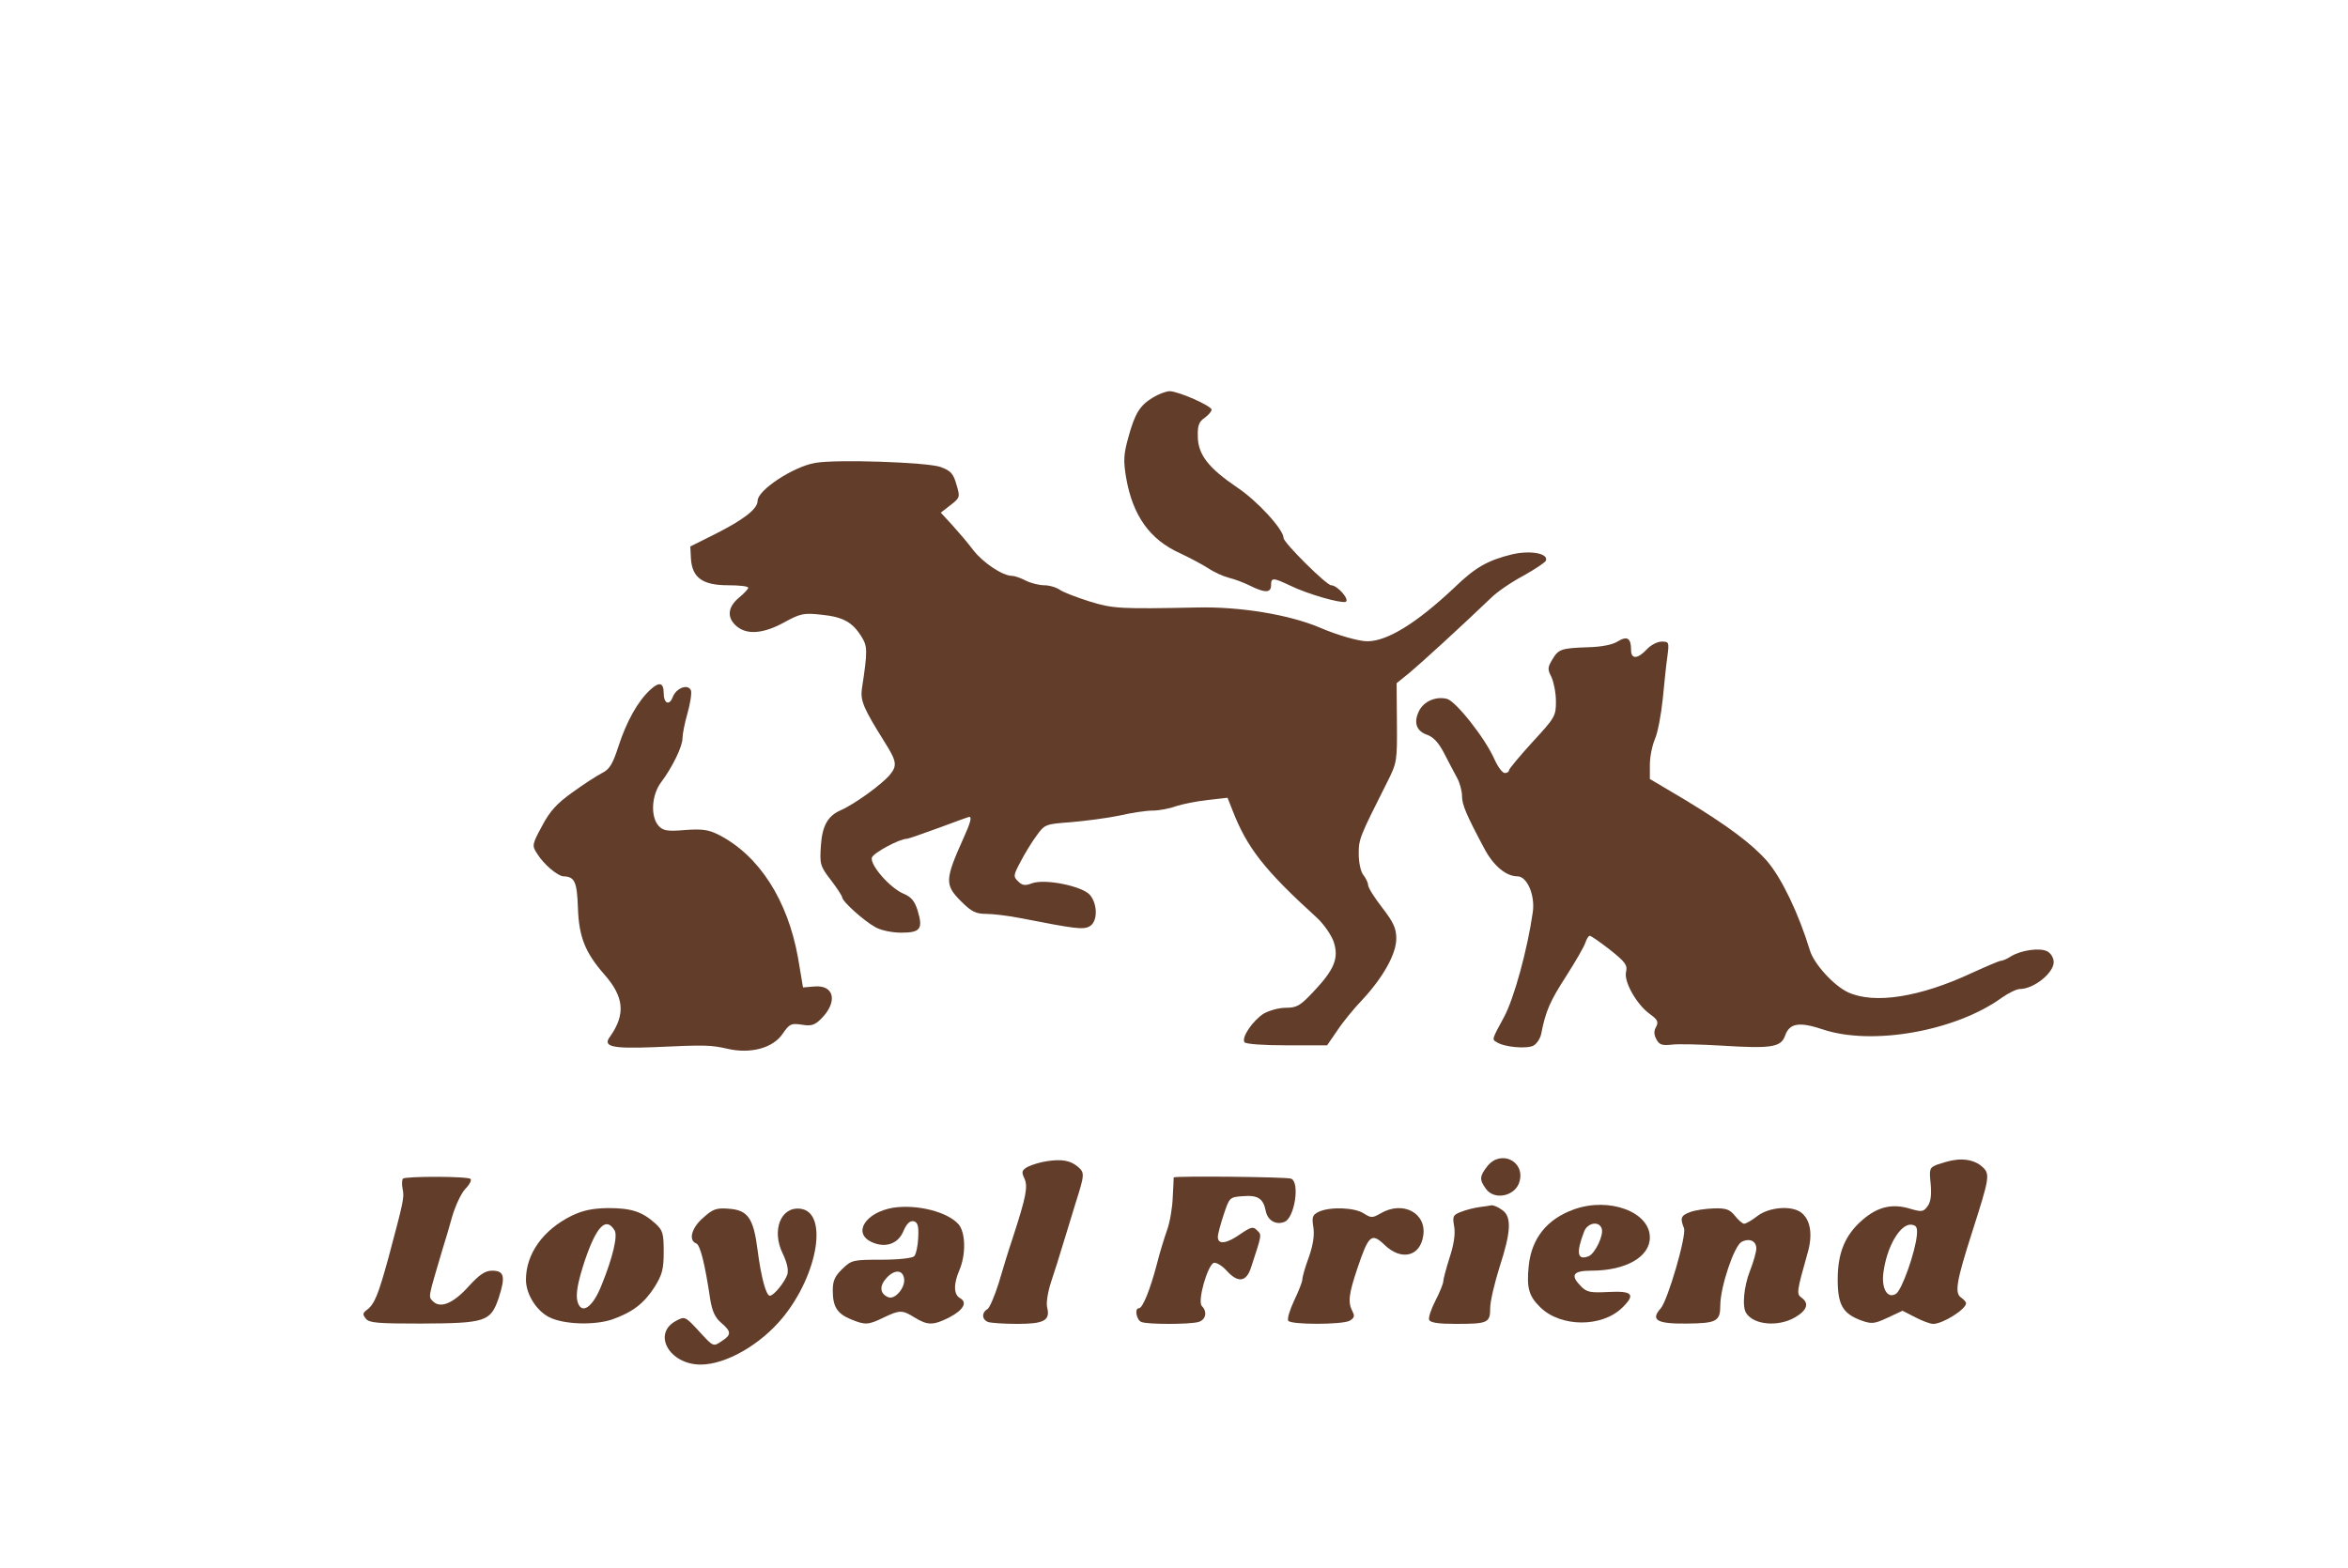 <?xml version="1.0" standalone="no"?>
<!DOCTYPE svg PUBLIC "-//W3C//DTD SVG 20010904//EN"
 "http://www.w3.org/TR/2001/REC-SVG-20010904/DTD/svg10.dtd">
<svg version="1.0" xmlns="http://www.w3.org/2000/svg"
 width="750pt" height="501pt" viewBox="0 0 750 501"
 preserveAspectRatio="xMidYMid meet">
<g transform="translate(0,501) scale(0.1,-0.1)"
fill="#623d2a" stroke="none">
<path d="M3683 3740 c-42 -25 -58 -51 -79 -128 -15 -54 -16 -74 -7 -128 21
-121 75 -198 173 -242 30 -14 71 -36 90 -48 19 -13 49 -26 65 -30 17 -4 47
-15 67 -25 48 -24 68 -24 68 1 0 25 6 25 61 -1 55 -27 160 -57 177 -52 15 6
-26 53 -46 53 -15 0 -152 136 -152 151 0 27 -84 119 -149 162 -91 62 -124 104
-125 162 -1 36 4 48 22 60 12 9 22 20 22 26 0 12 -106 59 -134 59 -11 0 -35
-9 -53 -20z"/>
<path d="M2604 3531 c-70 -12 -184 -87 -184 -121 0 -26 -44 -60 -133 -105
l-82 -41 2 -39 c4 -61 37 -85 119 -85 35 0 64 -3 64 -8 0 -4 -13 -18 -30 -32
-36 -30 -39 -64 -7 -91 33 -28 85 -24 151 12 53 29 63 31 119 25 69 -7 99 -23
128 -69 20 -32 21 -44 2 -168 -5 -38 5 -62 72 -169 39 -62 42 -76 17 -106 -25
-30 -113 -94 -157 -113 -41 -18 -59 -50 -63 -114 -4 -58 -2 -65 32 -109 20
-26 36 -51 36 -55 0 -13 70 -76 107 -96 18 -10 53 -17 82 -17 61 0 70 12 52
71 -9 29 -20 43 -44 53 -44 18 -109 93 -102 116 5 15 88 60 112 60 4 0 50 16
102 35 51 19 95 35 97 35 9 0 3 -21 -18 -67 -60 -134 -61 -150 -8 -203 33 -33
47 -40 80 -40 22 0 72 -6 112 -14 173 -34 198 -37 218 -26 26 14 27 69 2 100
-23 28 -142 53 -185 38 -23 -9 -32 -7 -45 6 -16 15 -15 20 8 63 13 25 36 63
51 83 26 36 28 37 110 43 46 4 116 13 154 21 39 9 86 16 106 16 20 0 54 6 75
14 22 7 67 16 102 20 l63 7 15 -38 c47 -122 103 -193 270 -345 23 -21 46 -55
54 -77 17 -52 3 -88 -64 -159 -43 -46 -54 -52 -89 -52 -22 0 -54 -9 -71 -19
-34 -22 -71 -75 -61 -91 4 -6 60 -10 135 -10 l129 0 33 48 c17 26 53 70 79 97
67 72 109 147 109 196 0 33 -9 52 -45 99 -25 32 -45 64 -45 72 0 7 -7 22 -15
32 -9 11 -15 41 -15 68 0 48 3 54 92 231 30 60 31 65 30 188 l-1 126 42 34
c37 31 163 146 259 238 20 20 67 52 105 72 37 21 69 42 71 48 8 23 -50 33
-107 20 -78 -19 -118 -41 -186 -107 -119 -112 -212 -170 -276 -171 -26 -1 -99
20 -154 44 -97 41 -253 67 -390 64 -247 -5 -269 -4 -344 19 -41 13 -83 29 -95
37 -11 8 -34 15 -51 15 -16 0 -43 7 -59 15 -15 8 -35 15 -43 15 -30 0 -92 41
-124 82 -18 24 -49 60 -68 81 l-36 39 31 24 c31 24 31 26 19 66 -10 35 -18 44
-51 56 -43 15 -331 25 -400 13z"/>
<path d="M5168 2961 c-16 -11 -53 -18 -95 -19 -87 -3 -95 -6 -115 -40 -15 -25
-15 -31 -2 -56 7 -16 14 -50 14 -77 0 -47 -3 -52 -75 -130 -41 -45 -75 -86
-75 -90 0 -5 -6 -9 -13 -9 -8 0 -22 19 -33 43 -29 67 -123 186 -152 194 -36 9
-75 -8 -90 -40 -17 -36 -8 -63 27 -75 20 -7 37 -26 54 -59 13 -26 32 -61 41
-78 9 -16 16 -43 16 -58 0 -28 13 -59 70 -166 29 -56 70 -91 107 -91 31 0 57
-61 49 -115 -17 -119 -60 -276 -92 -335 -39 -72 -39 -71 -23 -80 24 -16 96
-22 117 -11 11 6 22 23 25 38 14 72 28 104 79 183 30 47 58 95 62 108 4 12 10
22 14 22 4 0 33 -20 65 -45 49 -39 56 -49 51 -70 -8 -31 34 -105 76 -135 25
-18 28 -25 20 -41 -8 -13 -7 -25 1 -40 9 -17 18 -20 47 -17 21 3 93 1 162 -3
159 -10 189 -5 202 32 14 40 45 45 120 20 157 -53 424 -6 572 101 21 15 48 28
58 28 44 0 108 51 108 86 0 13 -9 28 -20 34 -24 13 -85 4 -117 -16 -12 -8 -27
-14 -32 -14 -5 0 -47 -18 -93 -39 -165 -77 -310 -100 -394 -62 -46 21 -110 91
-123 135 -36 118 -90 230 -136 284 -49 56 -127 114 -262 196 l-113 67 0 45 c0
25 7 61 16 82 9 20 20 78 25 127 5 50 11 111 15 138 6 45 5 47 -18 47 -14 0
-35 -11 -48 -25 -29 -31 -50 -32 -50 -2 0 38 -12 46 -42 28z"/>
<path d="M2077 2806 c-40 -37 -75 -100 -101 -179 -19 -59 -29 -75 -53 -87 -16
-8 -59 -36 -95 -62 -50 -36 -72 -60 -97 -108 -32 -59 -32 -62 -15 -88 21 -34
65 -71 84 -72 36 -1 43 -18 46 -100 3 -93 23 -143 83 -212 65 -73 70 -129 19
-201 -23 -31 7 -38 137 -33 172 8 185 7 239 -5 73 -17 145 2 176 48 22 32 27
34 61 29 30 -5 41 -2 62 19 54 54 42 109 -22 103 l-36 -3 -16 95 c-33 184
-124 326 -252 392 -33 17 -53 20 -109 16 -57 -5 -70 -2 -84 13 -27 30 -23 99
8 140 36 48 68 114 68 140 0 13 7 49 16 80 9 32 14 65 11 73 -9 22 -47 8 -58
-21 -11 -29 -29 -21 -29 12 0 34 -14 38 -43 11z"/>
<path d="M3345 1300 c-22 -3 -50 -12 -62 -18 -19 -11 -21 -16 -11 -37 12 -26
6 -58 -37 -190 -13 -38 -33 -104 -45 -145 -13 -41 -29 -79 -36 -83 -19 -11
-18 -33 2 -41 9 -3 51 -6 94 -6 85 0 105 11 95 52 -4 14 2 51 13 84 11 32 27
84 36 114 9 30 28 90 41 134 30 94 30 99 8 118 -24 20 -50 25 -98 18z"/>
<path d="M4751 1284 c-25 -32 -26 -43 -5 -72 27 -39 96 -24 108 24 17 65 -61
101 -103 48z"/>
<path d="M6240 1303 c-14 -2 -37 -9 -52 -14 -25 -10 -26 -14 -21 -62 3 -37 0
-58 -10 -71 -13 -18 -18 -19 -56 -8 -56 17 -102 7 -151 -35 -56 -48 -80 -105
-80 -191 0 -81 16 -109 75 -131 34 -12 42 -11 85 9 l47 22 41 -21 c23 -12 48
-21 57 -21 31 0 105 47 105 66 0 4 -7 12 -17 19 -20 15 -13 54 37 210 54 169
57 183 34 205 -21 21 -57 30 -94 23z m-117 -238 c-4 -52 -48 -178 -67 -189
-27 -17 -47 17 -40 68 11 84 54 156 89 153 16 -2 20 -8 18 -32z"/>
<path d="M1287 1244 c-3 -4 -4 -18 -1 -33 6 -27 3 -39 -45 -219 -33 -120 -45
-150 -70 -168 -13 -10 -13 -14 -2 -28 11 -13 39 -15 175 -15 208 1 223 6 249
82 22 68 18 87 -21 87 -22 0 -40 -12 -74 -49 -49 -55 -91 -73 -115 -49 -15 16
-17 6 31 168 8 25 22 72 31 105 10 33 28 72 41 86 14 14 21 28 17 32 -8 9
-207 9 -216 1z"/>
<path d="M3749 1248 c0 -2 -1 -30 -3 -63 -1 -33 -9 -80 -18 -105 -9 -25 -24
-74 -33 -110 -21 -80 -45 -140 -57 -140 -15 0 -8 -38 8 -44 20 -8 152 -8 182
0 24 7 29 33 11 51 -15 15 18 130 38 138 8 2 27 -9 42 -26 36 -39 62 -35 77
11 35 107 35 104 19 119 -12 13 -19 11 -53 -12 -44 -31 -72 -35 -72 -9 0 9 9
42 19 72 18 54 19 55 60 58 49 4 66 -7 74 -47 6 -31 33 -46 60 -35 32 12 50
127 21 138 -15 6 -373 9 -375 4z"/>
<path d="M2852 1151 c-87 -15 -129 -80 -69 -109 44 -21 86 -7 103 35 10 23 20
33 32 31 13 -3 17 -14 15 -52 -1 -27 -7 -54 -13 -60 -7 -6 -49 -11 -105 -11
-90 0 -95 -1 -124 -29 -24 -23 -31 -38 -31 -69 0 -52 14 -74 57 -92 46 -19 56
-19 105 5 52 25 60 25 100 0 41 -25 59 -25 109 0 46 24 60 48 36 62 -21 11
-22 45 -2 91 21 50 19 119 -3 145 -35 40 -133 65 -210 53z m36 -227 c4 -28
-29 -67 -50 -59 -28 11 -30 36 -6 62 26 28 52 26 56 -3z"/>
<path d="M4725 1153 c-16 -2 -43 -9 -58 -15 -26 -10 -28 -14 -22 -47 4 -24 -1
-58 -15 -100 -11 -35 -20 -69 -20 -76 0 -6 -11 -34 -25 -61 -14 -27 -23 -55
-20 -61 3 -9 29 -13 84 -13 104 0 111 3 111 51 0 21 14 80 30 131 37 113 39
161 8 182 -12 9 -27 15 -33 15 -5 -1 -23 -4 -40 -6z"/>
<path d="M5028 1146 c-87 -31 -136 -93 -145 -181 -7 -69 0 -96 37 -132 65 -64
197 -65 262 -1 43 42 33 54 -44 50 -57 -3 -69 -1 -87 17 -36 36 -28 51 32 51
110 0 187 44 187 106 0 82 -130 130 -242 90z m88 -61 c8 -20 -21 -81 -42 -89
-36 -14 -40 11 -14 79 11 28 47 35 56 10z"/>
<path d="M1827 1126 c-92 -45 -147 -122 -147 -205 0 -46 34 -100 75 -120 46
-23 143 -26 200 -7 65 23 102 51 136 104 24 39 29 56 29 112 0 60 -3 69 -27
91 -42 38 -77 49 -151 49 -50 -1 -79 -7 -115 -24z m136 -47 c11 -17 -6 -88
-41 -174 -28 -72 -64 -97 -77 -55 -7 23 0 63 24 135 37 108 67 138 94 94z"/>
<path d="M2246 1119 c-37 -32 -48 -72 -22 -82 13 -5 28 -67 45 -181 6 -35 15
-56 34 -72 34 -29 34 -39 1 -60 -25 -17 -26 -17 -68 29 -47 51 -48 52 -76 37
-78 -41 -22 -140 78 -140 81 0 192 64 263 151 113 139 145 337 55 347 -62 7
-92 -69 -56 -143 14 -29 19 -52 15 -67 -8 -24 -43 -68 -56 -68 -12 0 -28 60
-39 145 -13 103 -31 129 -93 133 -39 3 -50 -1 -81 -29z"/>
<path d="M4212 1138 c-20 -10 -22 -17 -17 -48 4 -25 0 -56 -14 -96 -12 -32
-21 -64 -21 -72 0 -7 -12 -38 -26 -67 -14 -30 -23 -59 -19 -65 8 -13 171 -13
196 0 15 9 17 15 9 30 -15 29 -12 55 16 138 36 107 45 114 87 74 53 -51 113
-37 123 29 12 73 -65 114 -136 72 -27 -15 -30 -15 -54 0 -29 19 -108 22 -144
5z"/>
<path d="M5398 1137 c-29 -11 -32 -19 -19 -51 9 -23 -52 -231 -74 -256 -34
-38 -13 -50 83 -49 96 1 107 7 107 60 1 59 44 188 68 201 25 13 47 3 47 -21 0
-11 -9 -43 -20 -71 -20 -51 -26 -116 -12 -136 25 -38 103 -44 156 -13 38 22
46 45 20 63 -16 12 -15 19 20 143 17 59 9 106 -21 129 -31 23 -102 17 -139
-11 -18 -14 -37 -25 -43 -25 -5 0 -18 11 -29 25 -17 21 -28 25 -68 24 -27 -1
-61 -6 -76 -12z"/>
</g>
</svg>
